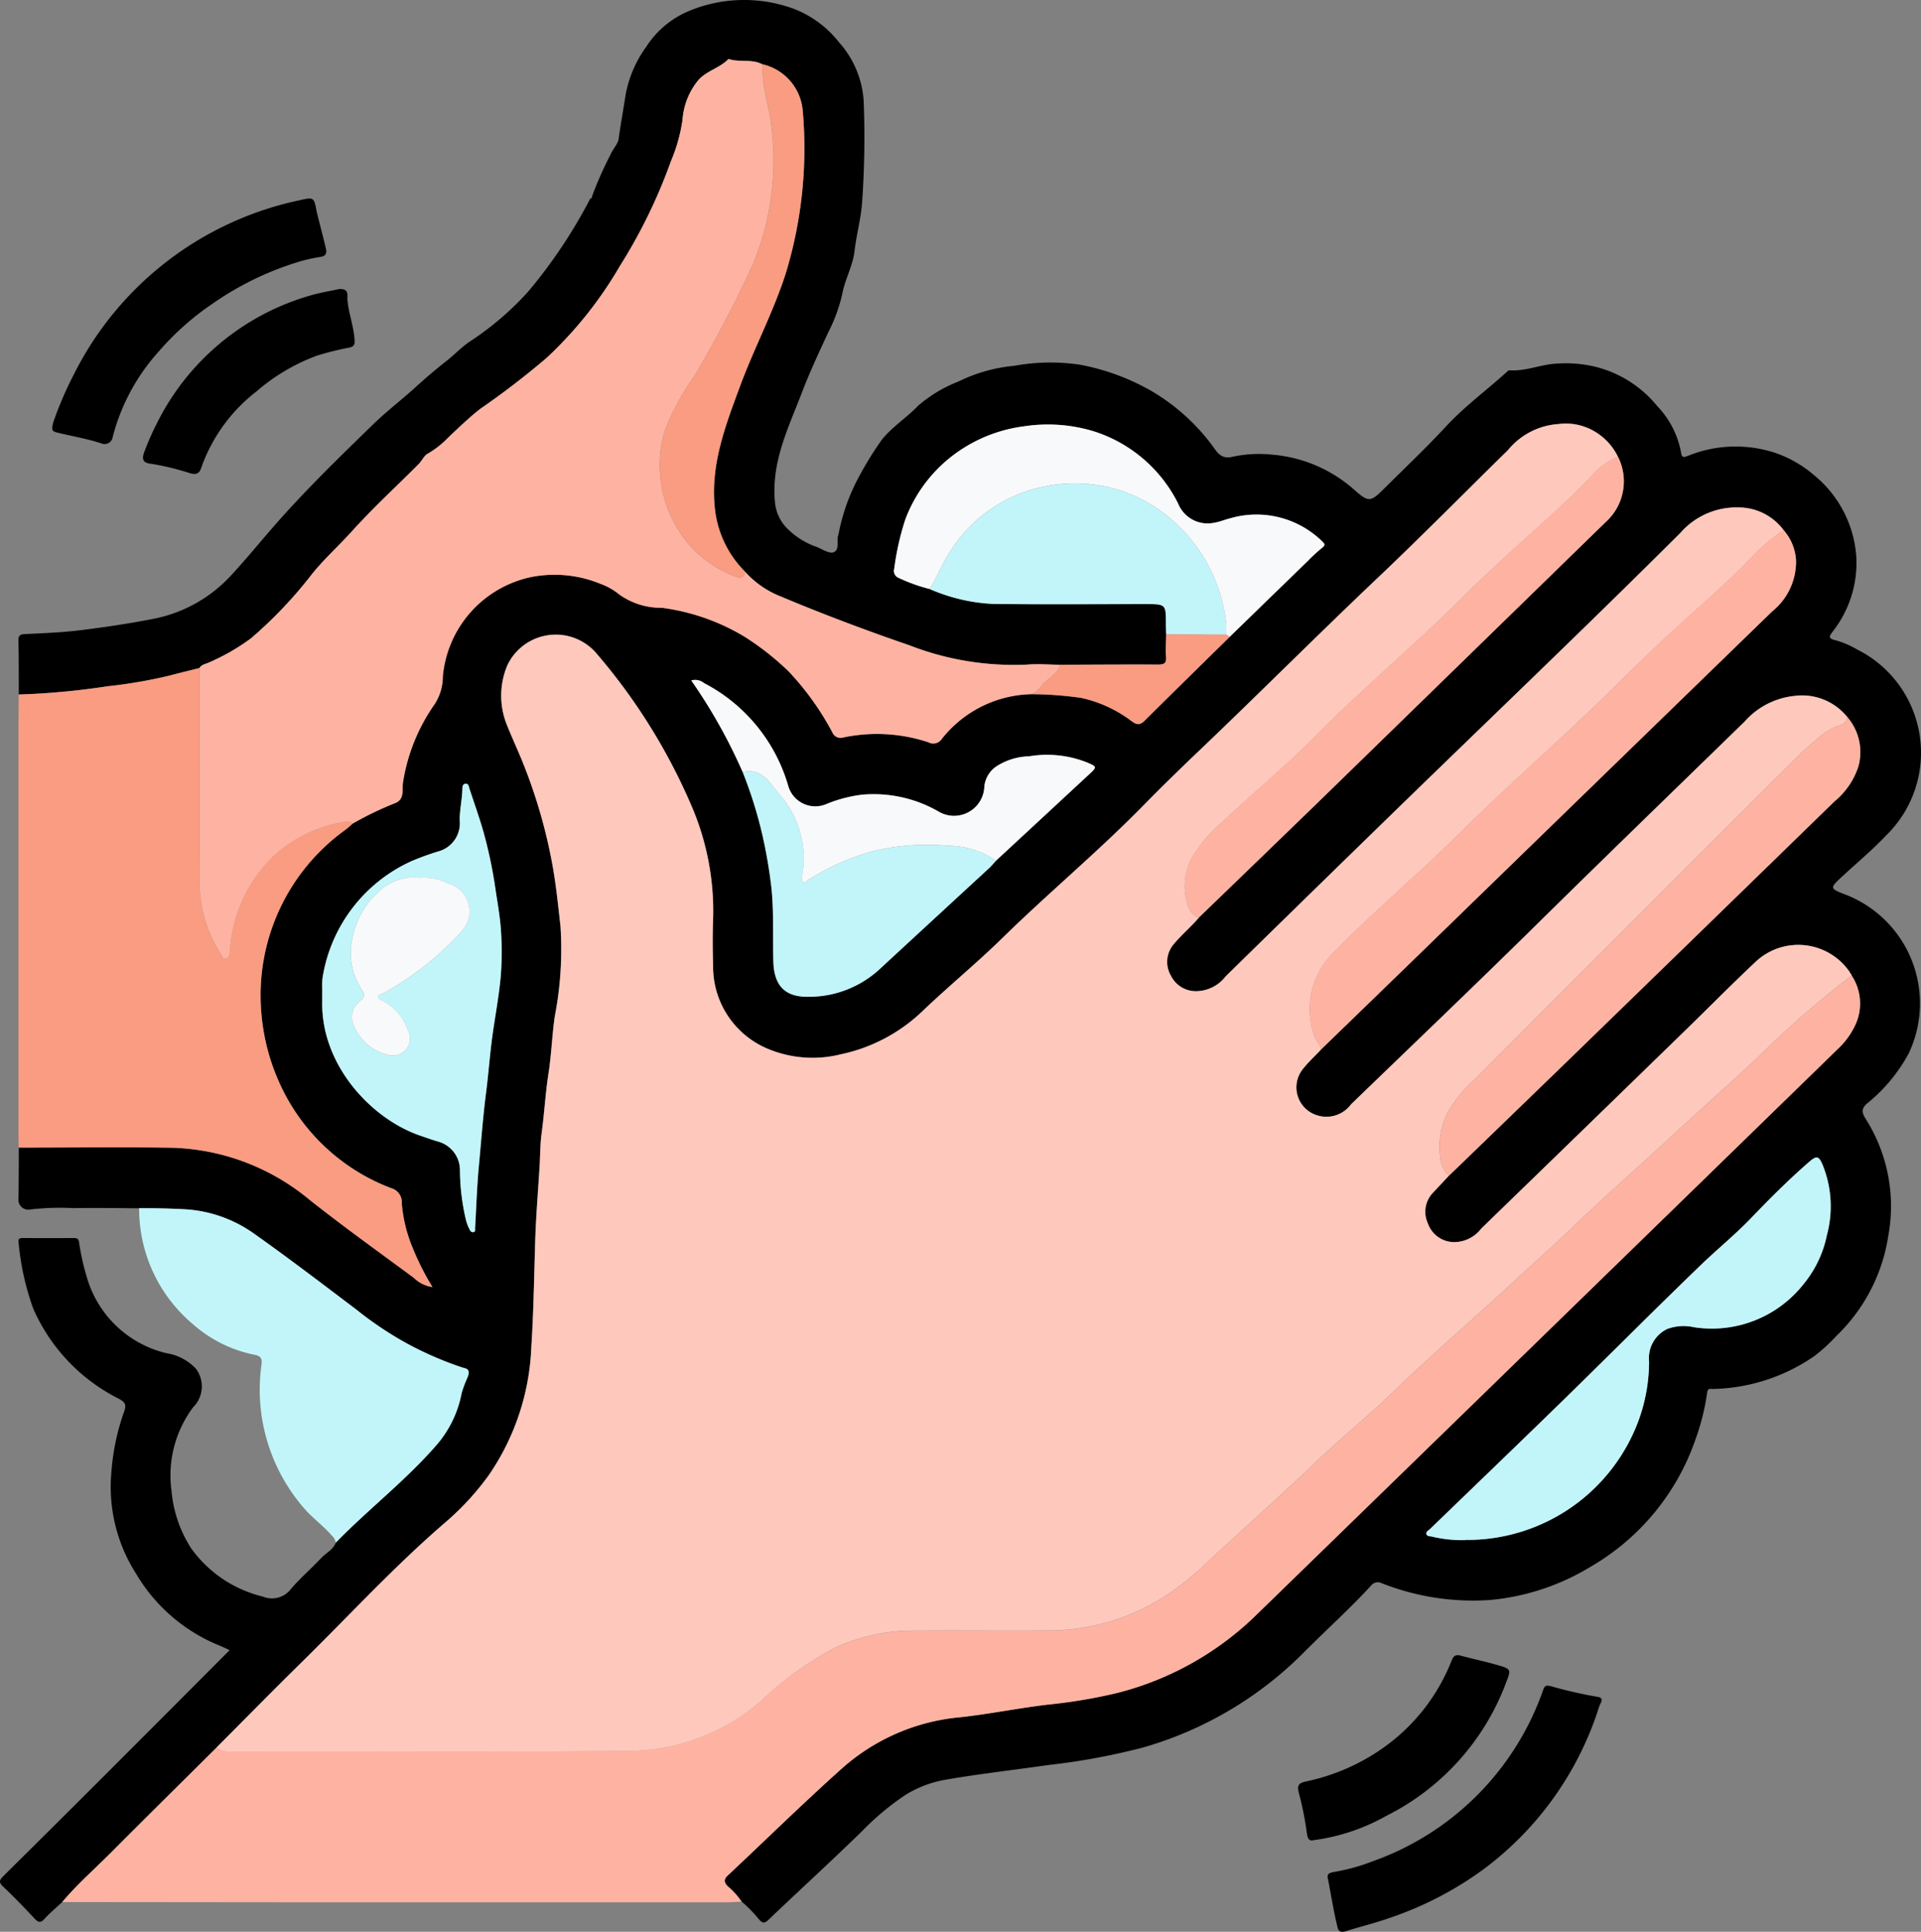 <svg xmlns="http://www.w3.org/2000/svg" xmlns:xlink="http://www.w3.org/1999/xlink" width="103.783" height="104.352" viewBox="0 0 103.783 104.352">
  <rect x="0" y="0" width="103.783" height="104.352" fill="#808080" stroke="none"/>
  <defs>
    <clipPath id="clip-path">
      <rect id="Rectángulo_349840" data-name="Rectángulo 349840" width="103.783" height="104.352" fill="none"/>
    </clipPath>
  </defs>
  <g id="Grupo_1028321" data-name="Grupo 1028321" transform="translate(-4.084 -7.917)">
    <g id="Grupo_1028333" data-name="Grupo 1028333" transform="translate(4.084 7.917)">
      <g id="Grupo_1028332" data-name="Grupo 1028332" clip-path="url(#clip-path)">
        <path id="Trazado_727284" data-name="Trazado 727284" d="M31.9,10.709a27.5,27.5,0,0,1-3.373,5.053,16.207,16.207,0,0,1-3.21,2.731c-.4.28-.773.673-1.164.981-.6.469-1.17.957-1.732,1.467-.738.671-1.537,1.278-2.251,1.972-1.891,1.839-3.786,3.676-5.514,5.674-.718.83-1.416,1.678-2.161,2.483a7.678,7.678,0,0,1-4.237,2.364c-1.3.256-2.614.449-3.929.611-.982.121-1.974.161-2.964.206-.278.013-.377.07-.37.365.023.967.016,1.934.021,2.9a40.209,40.209,0,0,0,4.794-.445,26.662,26.662,0,0,0,3.359-.578c.536-.145,1.077-.273,1.615-.409.114-.2.337-.211.512-.3a11.4,11.4,0,0,0,2.264-1.3,23.4,23.4,0,0,0,3.3-3.475c.656-.82,1.444-1.525,2.147-2.3,1.142-1.267,2.395-2.42,3.6-3.624.185-.186.323-.494.5-.576a4.993,4.993,0,0,0,1.1-.86c.6-.517,1.126-1.131,1.769-1.582a43.886,43.886,0,0,0,3.559-2.734,21.65,21.65,0,0,0,3.959-4.963A28.79,28.79,0,0,0,36.252,8.7a9.028,9.028,0,0,0,.623-2.223,3.8,3.8,0,0,1,.8-2.083c.45-.573,1.2-.7,1.684-1.213.588.2,1.242-.019,1.815.284a2.815,2.815,0,0,1,2.2,2.551,23.164,23.164,0,0,1-.91,8.718c-.669,2.1-1.71,4.046-2.472,6.105-.779,2.105-1.6,4.2-1.378,6.521a5.657,5.657,0,0,0,1.641,3.521A5.075,5.075,0,0,0,42.135,32.2c2.3.967,4.634,1.845,6.994,2.656A15.545,15.545,0,0,0,55.5,35.9c.588-.048,1.185,0,1.778.01,1.764-.006,3.528-.02,5.292-.011.317,0,.454-.06.429-.411-.03-.4,0-.813.008-1.219,0-.186-.013-.372-.014-.558,0-1.082,0-1.082-1.108-1.082-2.762,0-5.524.026-8.285-.011a9.712,9.712,0,0,1-3.365-.8,9.313,9.313,0,0,1-1.69-.607.4.4,0,0,1-.232-.485,14.455,14.455,0,0,1,.6-2.668,7.762,7.762,0,0,1,2.733-3.578,8.044,8.044,0,0,1,3.7-1.455A8.506,8.506,0,0,1,59.1,23.3a7.693,7.693,0,0,1,4.552,3.9,1.718,1.718,0,0,0,1.94,1.04c.29-.043.567-.166.854-.236a5.078,5.078,0,0,1,4.973,1.223c.165.154.2.222,0,.375a8.7,8.7,0,0,0-.748.689q-2.12,2.056-4.236,4.115c-1.534,1.509-3.072,3.015-4.6,4.532-.245.244-.42.227-.688.027A7,7,0,0,0,58.41,37.7a19.752,19.752,0,0,0-2.761-.2,6.343,6.343,0,0,0-4.762,2.408.551.551,0,0,1-.733.187,8.843,8.843,0,0,0-4.579-.262.481.481,0,0,1-.6-.261,15.1,15.1,0,0,0-2.374-3.31A14.834,14.834,0,0,0,40.241,34.4a11.54,11.54,0,0,0-4.482-1.571,3.858,3.858,0,0,1-2.313-.729,3.4,3.4,0,0,0-1-.564,6.519,6.519,0,0,0-3.777-.362,6.045,6.045,0,0,0-4.743,5.356,2.748,2.748,0,0,1-.478,1.556,10.005,10.005,0,0,0-1.675,4.18c-.06.375.114.923-.459,1.127a18.179,18.179,0,0,0-2.234,1.076c-.141.12-.276.248-.424.358a11.006,11.006,0,0,0-4.532,9.9,11.354,11.354,0,0,0,.919,3.639,10.811,10.811,0,0,0,6.095,5.815.782.782,0,0,1,.571.818,7.909,7.909,0,0,0,.6,2.435,14.138,14.138,0,0,0,1.057,2.086,1.772,1.772,0,0,1-1-.494c-1.883-1.391-3.789-2.755-5.624-4.207A12.152,12.152,0,0,0,9.216,62c-2.734-.039-5.468-.007-8.2-.006,0,.917-.005,1.834-.017,2.751a.533.533,0,0,0,.638.59,13.6,13.6,0,0,1,2.317-.073c1.188-.02,2.377,0,3.566.009.826,0,1.65.013,2.477.059a7.142,7.142,0,0,1,3.787,1.357c1.859,1.315,3.668,2.7,5.486,4.073A18.942,18.942,0,0,0,22.039,72.6a18.561,18.561,0,0,0,2.92,1.263c.209.065.468.067.318.5a6.8,6.8,0,0,0-.333.878,5.987,5.987,0,0,1-1.324,2.774c-1.669,1.932-3.7,3.492-5.477,5.311-.144.389-.525.557-.787.836-.535.569-1.134,1.081-1.64,1.673a1.284,1.284,0,0,1-1.517.41,6.7,6.7,0,0,1-3.867-2.6,6.812,6.812,0,0,1-1.064-3.092,6.149,6.149,0,0,1,1.165-4.533,1.591,1.591,0,0,0,.155-2.08,2.775,2.775,0,0,0-1.6-.843A5.889,5.889,0,0,1,4.75,69.184a13,13,0,0,1-.477-2.062c-.032-.207-.1-.246-.282-.245q-1.376.008-2.752,0c-.16,0-.266.024-.237.218A14.3,14.3,0,0,0,1.8,70.7a9.887,9.887,0,0,0,4.6,4.848c.344.188.455.312.3.719a12.534,12.534,0,0,0-.685,3.289A8.7,8.7,0,0,0,7.346,85a9.278,9.278,0,0,0,4.532,3.9c.183.075.361.162.528.238-2.3,2.308-4.585,4.6-6.872,6.885Q2.867,98.687.186,101.339c-.243.239-.252.353,0,.591.59.553,1.148,1.141,1.7,1.727.192.2.313.218.514,0,.3-.325.637-.607.958-.907.806-.965,1.756-1.79,2.64-2.678,1.889-1.9,3.8-3.781,5.7-5.67,1.509-1.514,3-3.042,4.531-4.539,2.607-2.555,5.073-5.253,7.848-7.637a14.5,14.5,0,0,0,2.336-2.545A13.1,13.1,0,0,0,28.7,72.758c.124-1.9.15-3.811.209-5.716.043-1.383.16-2.759.243-4.137.033-.552.028-1.111.1-1.659.15-1.093.208-2.195.378-3.287.156-1,.19-2.027.332-3.033a19.039,19.039,0,0,0,.314-4.9c-.129-1.127-.24-2.254-.447-3.371A28.47,28.47,0,0,0,28.3,41.318c-.293-.739-.634-1.459-.927-2.2a4.213,4.213,0,0,1,.048-3.2,2.892,2.892,0,0,1,4.762-.673,31.883,31.883,0,0,1,5.2,8.337,14.376,14.376,0,0,1,1.145,6.061c-.033.831-.027,1.665,0,2.5a4.8,4.8,0,0,0,2.952,4.508,6.261,6.261,0,0,0,3.943.3,9.085,9.085,0,0,0,4.466-2.38c1.4-1.333,2.9-2.563,4.281-3.915,2.487-2.435,5.169-4.663,7.606-7.151.956-.975,1.934-1.93,2.923-2.872,3.275-3.117,6.465-6.321,9.747-9.432,2.379-2.255,4.679-4.592,7.021-6.885A3.858,3.858,0,0,1,84.211,22.9a3.03,3.03,0,0,1,1.763.305,3.212,3.212,0,0,1,1.433,1.458,2.953,2.953,0,0,1-.656,3.534Q79.03,35.713,71.319,43.235q-3.265,3.177-6.55,6.333c-.079.088-.155.179-.237.263-.377.39-.779.76-1.128,1.174a1.476,1.476,0,0,0-.147,1.7,1.5,1.5,0,0,0,1.39.835,2.033,2.033,0,0,0,1.568-.8q4.465-4.354,8.923-8.716c5.215-5.077,10.485-10.1,15.64-15.236a4.028,4.028,0,0,1,3.164-1.381,3.034,3.034,0,0,1,2.42,1.23,2.691,2.691,0,0,1,.671,1.645,3.447,3.447,0,0,1-1.289,2.744Q86.083,42.4,76.434,51.787,73.9,54.25,71.356,56.708c-.325.344-.676.667-.968,1.037a1.579,1.579,0,0,0,.772,2.5,1.657,1.657,0,0,0,1.838-.6c3.36-3.247,6.741-6.472,10.068-9.752,3.712-3.658,7.457-7.281,11.191-10.917a4.155,4.155,0,0,1,2.7-1.387,3.133,3.133,0,0,1,2.84,1.137,2.9,2.9,0,0,1,.6,2.683A4.1,4.1,0,0,1,99.1,43.3q-7.19,7-14.383,13.987-3.212,3.12-6.437,6.226-.433.461-.865.922a1.486,1.486,0,0,0-.271,1.651A1.507,1.507,0,0,0,78.557,67.1a1.853,1.853,0,0,0,1.475-.738q5.484-5.313,10.957-10.639c1.277-1.242,2.53-2.51,3.826-3.733a3.364,3.364,0,0,1,5.094.489l.079.134a.1.1,0,0,1,.049.084,2.738,2.738,0,0,1,.17,2.726,4.31,4.31,0,0,1-.97,1.291Q83.582,71.95,67.923,87.185a16.564,16.564,0,0,1-7.587,4.267,28.1,28.1,0,0,1-3.687.621c-1.589.184-3.162.508-4.752.684a11.1,11.1,0,0,0-6.334,2.7c-2.128,1.9-4.161,3.9-6.243,5.849-.237.222-.2.379,0,.587a4.024,4.024,0,0,1,.745.826,7.449,7.449,0,0,1,.956.982c.164.181.276.215.487.013,1.683-1.606,3.4-3.173,5.068-4.8a14.418,14.418,0,0,1,2.368-1.972,6.117,6.117,0,0,1,2.19-.813c1.833-.315,3.682-.522,5.522-.787a36.254,36.254,0,0,0,5.117-.949,20.011,20.011,0,0,0,8.67-5.133c1.2-1.209,2.476-2.351,3.632-3.61a.459.459,0,0,1,.568-.129,13.445,13.445,0,0,0,5.809.912,12.6,12.6,0,0,0,5.434-1.772,12.752,12.752,0,0,0,5.742-6.99,12.184,12.184,0,0,0,.6-2.441c.034-.261.179-.2.313-.2A9.985,9.985,0,0,0,98,73.269a8.934,8.934,0,0,0,1.2-1.094,9.455,9.455,0,0,0,2.813-5.4,8.812,8.812,0,0,0-1.235-6.361c-.21-.347-.206-.543.1-.812a8.9,8.9,0,0,0,2.239-2.695,6.3,6.3,0,0,0-3.409-8.58c-.869-.338-.866-.346-.178-.985.794-.736,1.632-1.431,2.373-2.217a6.234,6.234,0,0,0-1.591-10.051,4.741,4.741,0,0,0-1.158-.491c-.429-.1-.305-.237-.142-.466a6,6,0,0,0,1.276-4.028,6.233,6.233,0,0,0-2.326-4.456A6.335,6.335,0,0,0,95.9,24.461a6.849,6.849,0,0,0-4.667.147c-.256.1-.377.156-.422-.21a4.868,4.868,0,0,0-1.27-2.451,6.246,6.246,0,0,0-3.581-2.187,6.89,6.89,0,0,0-1.867-.117c-.832.04-1.6.393-2.425.365-.066,0-.156-.01-.2.027-1.105,1.01-2.321,1.893-3.346,3S76,25.183,74.925,26.25c-.939.934-.94.931-1.908.079a7.623,7.623,0,0,0-4.225-1.764,6.894,6.894,0,0,0-2.271.123c-.537.109-.761-.244-.992-.571a11.081,11.081,0,0,0-3.314-2.991A12.262,12.262,0,0,0,58.336,19.7a10.869,10.869,0,0,0-3.548.062,8.578,8.578,0,0,0-3.013.85,7.456,7.456,0,0,0-2.167,1.3c-.618.647-1.391,1.133-1.95,1.82a17.741,17.741,0,0,0-1.208,1.939A10.7,10.7,0,0,0,45.294,28.9c0,.016-.02.029-.023.045-.057.313.082.779-.241.889-.241.082-.6-.165-.9-.287A4.108,4.108,0,0,1,42.393,28.4a2.308,2.308,0,0,1-.528-1.307c-.2-2.153.742-4.01,1.471-5.919.414-1.086.913-2.141,1.4-3.2A8.861,8.861,0,0,0,45.5,15.9c.145-.805.573-1.538.663-2.315.1-.879.341-1.731.409-2.608a49.4,49.4,0,0,0,.086-5.561A5.234,5.234,0,0,0,45.332,2.29,5.712,5.712,0,0,0,42.946.5,7.767,7.767,0,0,0,37.3.562a5.065,5.065,0,0,0-2.4,1.986A6.3,6.3,0,0,0,33.8,5.118c-.124.806-.272,1.614-.384,2.423-.03.216-.318.536-.443.828a20.067,20.067,0,0,0-.994,2.254c.016.067-.018.089-.079.087M53.813,46.492c-.125.136-.241.281-.376.405q-2.935,2.711-5.873,5.417a5.639,5.639,0,0,1-3.839,1.529c-1.272.031-1.9-.553-1.941-1.892-.041-1.317.029-2.635-.1-3.953a26.732,26.732,0,0,0-.494-2.9,23.363,23.363,0,0,0-1.066-3.4,28.993,28.993,0,0,0-2.773-4.94.751.751,0,0,1,.689.142,9.114,9.114,0,0,1,4.548,5.554,1.522,1.522,0,0,0,2.077.975,7.406,7.406,0,0,1,1.911-.5,7.036,7.036,0,0,1,4.108.895,1.637,1.637,0,0,0,2.5-1.351,1.514,1.514,0,0,1,.586-1.03,3.4,3.4,0,0,1,1.827-.587,5.856,5.856,0,0,1,3.155.34c.519.223.517.236.1.626q-2.518,2.337-5.039,4.671M79.182,83.185A6.959,6.959,0,0,1,77.361,83c-.115-.023-.27-.007-.3-.14s.118-.191.2-.272c2.428-2.348,4.866-4.687,7.284-7.046,2.459-2.4,4.88-4.838,7.354-7.222.9-.863,1.868-1.65,2.729-2.551.994-1.039,2.013-2.051,3.1-3,.425-.369.538-.335.751.178A5.955,5.955,0,0,1,98.7,66.71a6.05,6.05,0,0,1-1.259,2.648,6.307,6.307,0,0,1-5.926,2.332,2.537,2.537,0,0,0-1.454.1,1.75,1.75,0,0,0-.969,1.75,9.328,9.328,0,0,1-.53,3.088,9.866,9.866,0,0,1-9.38,6.555M17.411,53.992c0-.254,0-.441,0-.628a3.536,3.536,0,0,1,.019-.559,8.344,8.344,0,0,1,4.8-6.286A14.741,14.741,0,0,1,23.656,46a1.576,1.576,0,0,0,1.184-1.675c-.01-.561.123-1.1.141-1.66,0-.12,0-.309.167-.329s.184.169.223.288c.258.777.533,1.55.757,2.337a24.814,24.814,0,0,1,.65,3.124c.111.742.248,1.484.291,2.231a16.629,16.629,0,0,1-.02,2.484c-.1,1.088-.311,2.166-.457,3.251-.134.994-.2,2-.331,2.988-.172,1.328-.264,2.662-.392,3.993-.105,1.1-.136,2.211-.2,3.317,0,.076.033.18-.082.209a.176.176,0,0,1-.2-.119,2.238,2.238,0,0,1-.206-.517,11.871,11.871,0,0,1-.33-2.727,1.6,1.6,0,0,0-1.164-1.524c-.338-.1-.669-.217-1-.332-2.639-.908-5.4-3.856-5.273-7.347" transform="translate(0 0)"/>
        <path id="Trazado_727285" data-name="Trazado 727285" d="M29.5,380.492c-1.9,1.889-3.808,3.77-5.7,5.67-.884.889-1.833,1.713-2.64,2.678q6.576.006,13.151.012,11.367,0,22.735,0c.271,0,.542-.022.813-.034a4.025,4.025,0,0,0-.745-.826c-.2-.209-.235-.366,0-.587,2.082-1.949,4.115-3.952,6.244-5.849a11.1,11.1,0,0,1,6.334-2.7c1.59-.176,3.163-.5,4.752-.684a28.13,28.13,0,0,0,3.687-.621,16.564,16.564,0,0,0,7.587-4.267q15.664-15.23,31.314-30.474a4.309,4.309,0,0,0,.971-1.291,2.737,2.737,0,0,0-.17-2.726,54.341,54.341,0,0,0-5.19,4.538c-1.347,1.263-2.733,2.482-4.089,3.734-1.952,1.8-3.949,3.559-5.869,5.395-1.017.973-2.068,1.906-3.1,2.859-2.223,2.051-4.516,4.029-6.692,6.127-1.27,1.225-2.643,2.327-3.916,3.547-2,1.92-4.093,3.751-6.117,5.651a15.652,15.652,0,0,1-1.936,1.555,11.64,11.64,0,0,1-6.558,1.977c-2.5.021-4.994-.015-7.491.012a9.981,9.981,0,0,0-3.927.905A17.636,17.636,0,0,0,58.877,378a11.083,11.083,0,0,1-7.167,2.671c-7.168.065-14.337.021-21.506.026a1.01,1.01,0,0,1-.708-.21" transform="translate(-17.796 -286.093)" fill="#feb3a2"/>
        <path id="Trazado_727286" data-name="Trazado 727286" d="M517.053,257.909c2.734,0,5.469-.033,8.2.006a12.151,12.151,0,0,1,7.522,2.828c1.835,1.453,3.741,2.816,5.624,4.207a1.772,1.772,0,0,0,1,.494,14.141,14.141,0,0,1-1.057-2.086,7.91,7.91,0,0,1-.6-2.435.782.782,0,0,0-.571-.818,10.811,10.811,0,0,1-6.095-5.815,11.355,11.355,0,0,1-.919-3.639,11.006,11.006,0,0,1,4.532-9.9c.149-.11.283-.238.424-.358a.712.712,0,0,0-.432-.082,7.309,7.309,0,0,0-4.125,2.106,7.788,7.788,0,0,0-2.1,4.883c-.018.153,0,.323-.181.382-.212.07-.237-.132-.319-.249a7.191,7.191,0,0,1-1.131-4.286q-.013-5.571-.007-11.142c-.538.136-1.079.264-1.615.409a26.656,26.656,0,0,1-3.359.578,40.2,40.2,0,0,1-4.794.445c0,.543-.013,1.085-.013,1.628q0,11.092,0,22.183c0,.22.009.44.014.661" transform="translate(-516.039 -195.919)" fill="#f99c81"/>
        <path id="Trazado_727287" data-name="Trazado 727287" d="M515.075,437.677c1.778-1.819,3.807-3.379,5.477-5.311a5.985,5.985,0,0,0,1.324-2.775,6.823,6.823,0,0,1,.333-.878c.151-.436-.108-.438-.317-.5a18.557,18.557,0,0,1-2.921-1.263A18.954,18.954,0,0,1,516.2,425.1c-1.817-1.373-3.627-2.758-5.486-4.073a7.142,7.142,0,0,0-3.787-1.357c-.828-.047-1.651-.06-2.477-.059a8.134,8.134,0,0,0,2.884,6.249,7.169,7.169,0,0,0,3.369,1.675c.355.071.391.238.357.529a9.756,9.756,0,0,0,2.251,7.7c.469.565,1.07.977,1.543,1.528a.693.693,0,0,1,.22.387" transform="translate(-496.933 -354.347)" fill="#c2f5f9"/>
        <path id="Trazado_727288" data-name="Trazado 727288" d="M553.935,81.334c-.008.183.052.233.25.283.8.2,1.612.327,2.4.589a.444.444,0,0,0,.618-.348,10.977,10.977,0,0,1,2.472-4.6,14.809,14.809,0,0,1,2.932-2.606,16.542,16.542,0,0,1,4.565-2.231,8.33,8.33,0,0,1,1.234-.284c.312-.042.372-.2.315-.448-.155-.658-.328-1.312-.493-1.968,0-.016-.005-.033-.009-.05-.145-.769-.147-.777-.95-.592a17.719,17.719,0,0,0-12.2,9.469A19.429,19.429,0,0,0,554,81.041a2.592,2.592,0,0,0-.066.293" transform="translate(-551.113 -58.255)"/>
        <path id="Trazado_727289" data-name="Trazado 727289" d="M110.95,595.879c.169.875.307,1.758.521,2.622.085.345.464.164.657.106.739-.222,1.488-.412,2.218-.672a18.667,18.667,0,0,0,5.076-2.659,17.507,17.507,0,0,0,6.1-8.5,2.725,2.725,0,0,1,.158-.425c.124-.23.015-.313-.192-.34a23.242,23.242,0,0,1-2.5-.571c-.223-.054-.326-.05-.411.188a15.1,15.1,0,0,1-9.211,9.269,10.822,10.822,0,0,1-2.081.576c-.285.05-.421.109-.332.41" transform="translate(-39.201 -494.354)"/>
        <path id="Trazado_727290" data-name="Trazado 727290" d="M143.82,584.815a10.868,10.868,0,0,0,3.965-1.321,13.209,13.209,0,0,0,6.444-7.144c.3-.77.314-.78-.478-1.007-.648-.186-1.31-.323-1.96-.5-.281-.078-.392.031-.489.275a10.437,10.437,0,0,1-3.886,4.84,11.186,11.186,0,0,1-3.972,1.681c-.416.09-.5.226-.387.639a17.31,17.31,0,0,1,.433,2.187c.045.339.182.383.33.356" transform="translate(-72.881 -485.408)"/>
        <path id="Trazado_727291" data-name="Trazado 727291" d="M554.686,100.356c-.455.1-.977.183-1.483.324a13.38,13.38,0,0,0-8.407,6.966,14.389,14.389,0,0,0-.633,1.431c-.195.482-.124.687.381.73a14.414,14.414,0,0,1,2.105.517c.285.068.45,0,.548-.274a8.95,8.95,0,0,1,2.981-4.146,10.564,10.564,0,0,1,3.284-1.946,16.03,16.03,0,0,1,1.724-.431c.277-.052.321-.166.308-.4-.039-.74-.322-1.435-.386-2.169-.024-.268.108-.607-.422-.6" transform="translate(-536.336 -84.747)"/>
        <path id="Trazado_727292" data-name="Trazado 727292" d="M24.082,218.726a1.01,1.01,0,0,0,.708.21c7.169,0,14.338.039,21.506-.026a11.083,11.083,0,0,0,7.167-2.671,17.635,17.635,0,0,1,4.07-2.918,9.981,9.981,0,0,1,3.927-.905c2.5-.027,4.994.008,7.491-.012a11.64,11.64,0,0,0,6.558-1.977,15.664,15.664,0,0,0,1.936-1.555c2.024-1.9,4.113-3.731,6.117-5.651,1.273-1.22,2.646-2.322,3.916-3.547,2.176-2.1,4.469-4.076,6.692-6.127,1.033-.953,2.084-1.886,3.1-2.859,1.92-1.836,3.918-3.591,5.869-5.395,1.356-1.253,2.741-2.471,4.089-3.734a54.343,54.343,0,0,1,5.19-4.538.1.1,0,0,0-.049-.084l-.079-.134a3.364,3.364,0,0,0-5.094-.489c-1.3,1.223-2.549,2.491-3.826,3.733q-5.475,5.323-10.957,10.639a1.853,1.853,0,0,1-1.475.738,1.507,1.507,0,0,1-1.417-1.012,1.486,1.486,0,0,1,.271-1.651q.431-.462.865-.922a1.6,1.6,0,0,1-.478-1.074,4.047,4.047,0,0,1,.522-2.536,7.9,7.9,0,0,1,1.411-1.653q8.526-8.546,17.072-17.073a16.945,16.945,0,0,1,1.311-1.2,3.5,3.5,0,0,1,1.282-.8.469.469,0,0,0,.4-.445,3.132,3.132,0,0,0-2.84-1.137,4.156,4.156,0,0,0-2.7,1.387c-3.734,3.636-7.48,7.259-11.191,10.917-3.328,3.28-6.708,6.506-10.068,9.752a1.657,1.657,0,0,1-1.838.6,1.579,1.579,0,0,1-.772-2.5c.292-.37.644-.693.968-1.037.041-.274-.208-.412-.293-.626a4.246,4.246,0,0,1,.952-4.593c2.123-2.194,4.482-4.143,6.643-6.29,2.9-2.882,6.006-5.543,8.9-8.432.635-.635,1.288-1.252,1.939-1.871,1.731-1.648,3.584-3.164,5.23-4.9a9.307,9.307,0,0,1,1.638-1.357,3.034,3.034,0,0,0-2.42-1.23,4.027,4.027,0,0,0-3.164,1.381c-5.156,5.138-10.425,10.159-15.64,15.236Q83.05,172.7,78.6,177.07a2.033,2.033,0,0,1-1.568.8,1.5,1.5,0,0,1-1.39-.835,1.476,1.476,0,0,1,.147-1.7c.349-.414.751-.783,1.128-1.174.082-.085.158-.175.237-.263a.964.964,0,0,1-.519-.46,3.253,3.253,0,0,1,.121-2.744,7.579,7.579,0,0,1,1.7-2c1.633-1.548,3.387-2.974,4.965-4.575,2.62-2.659,5.506-5.031,8.13-7.682.464-.469.958-.911,1.435-1.365,1.791-1.706,3.715-3.27,5.416-5.073a3.71,3.71,0,0,1,1.388-1,3.213,3.213,0,0,0-1.433-1.458,3.03,3.03,0,0,0-1.763-.305,3.858,3.858,0,0,0-2.748,1.412c-2.342,2.293-4.643,4.631-7.021,6.885-3.282,3.11-6.473,6.314-9.747,9.432-.989.942-1.967,1.9-2.923,2.872-2.437,2.488-5.119,4.715-7.606,7.151-1.381,1.352-2.881,2.582-4.281,3.915a9.084,9.084,0,0,1-4.466,2.38,6.261,6.261,0,0,1-3.943-.3,4.8,4.8,0,0,1-2.952-4.508c-.026-.831-.032-1.665,0-2.5a14.379,14.379,0,0,0-1.145-6.061,31.879,31.879,0,0,0-5.2-8.337,2.892,2.892,0,0,0-4.762.673,4.213,4.213,0,0,0-.048,3.2c.294.739.634,1.459.927,2.2a28.468,28.468,0,0,1,1.541,5.341c.206,1.117.317,2.243.447,3.371a19.045,19.045,0,0,1-.314,4.9c-.143,1.007-.176,2.029-.332,3.033-.17,1.092-.228,2.194-.378,3.287-.075.548-.07,1.107-.1,1.659-.083,1.378-.2,2.754-.243,4.137-.059,1.906-.085,3.816-.209,5.717A13.1,13.1,0,0,1,38.8,204a14.511,14.511,0,0,1-2.336,2.545c-2.775,2.384-5.242,5.082-7.848,7.637-1.526,1.5-3.021,3.025-4.531,4.539" transform="translate(-12.382 -124.327)" fill="#ffc8bd"/>
        <path id="Trazado_727293" data-name="Trazado 727293" d="M299.021,53.371q0,5.571.007,11.142a7.192,7.192,0,0,0,1.131,4.286c.082.117.107.319.319.249.18-.059.163-.229.181-.382a7.788,7.788,0,0,1,2.1-4.883,7.309,7.309,0,0,1,4.126-2.106.711.711,0,0,1,.432.082,18.176,18.176,0,0,1,2.234-1.076c.573-.2.4-.752.458-1.127a10.011,10.011,0,0,1,1.675-4.18,2.747,2.747,0,0,0,.478-1.556,6.046,6.046,0,0,1,4.743-5.357,6.52,6.52,0,0,1,3.777.362,3.4,3.4,0,0,1,1,.564,3.858,3.858,0,0,0,2.313.729,11.54,11.54,0,0,1,4.483,1.571,14.817,14.817,0,0,1,2.361,1.858,15.1,15.1,0,0,1,2.374,3.31.481.481,0,0,0,.6.261,8.841,8.841,0,0,1,4.579.262.551.551,0,0,0,.733-.187,6.343,6.343,0,0,1,4.762-2.408c.324-.045.494-.314.675-.523.311-.36.812-.553.949-1.065-.593-.006-1.189-.058-1.778-.01a15.548,15.548,0,0,1-6.367-1.043c-2.36-.811-4.694-1.689-6.994-2.656a5.074,5.074,0,0,1-1.881-1.318c-.046.337-.26.375-.519.262a6.375,6.375,0,0,1-2.313-1.509,6.608,6.608,0,0,1-1.51-6.375,13.217,13.217,0,0,1,1.587-2.923,65.272,65.272,0,0,0,3.179-6.071,14.625,14.625,0,0,0,.842-8.4,11.062,11.062,0,0,1-.348-2.4c-.572-.3-1.227-.079-1.814-.284-.481.513-1.234.639-1.684,1.213a3.8,3.8,0,0,0-.8,2.082,9.023,9.023,0,0,1-.623,2.223,28.788,28.788,0,0,1-2.762,5.67,21.654,21.654,0,0,1-3.959,4.963,43.878,43.878,0,0,1-3.559,2.734,23.685,23.685,0,0,0-1.769,1.582,5,5,0,0,1-1.1.86c-.175.083-.312.39-.5.576-1.2,1.2-2.454,2.358-3.6,3.624-.7.779-1.49,1.484-2.147,2.3a23.39,23.39,0,0,1-3.3,3.475,11.392,11.392,0,0,1-2.264,1.3c-.176.088-.4.1-.512.3" transform="translate(-288.239 -17.285)" fill="#feb3a2"/>
        <path id="Trazado_727294" data-name="Trazado 727294" d="M68.967,184.13a9.307,9.307,0,0,0-1.638,1.357c-1.646,1.736-3.5,3.253-5.23,4.9-.65.619-1.3,1.237-1.939,1.872-2.891,2.889-6,5.55-8.9,8.432-2.161,2.147-4.52,4.1-6.643,6.29a4.246,4.246,0,0,0-.952,4.593c.085.213.334.351.293.625q2.539-2.46,5.078-4.921,9.655-9.38,19.311-18.759a3.447,3.447,0,0,0,1.289-2.744,2.691,2.691,0,0,0-.671-1.645" transform="translate(27.394 -155.491)" fill="#feb3a2"/>
        <path id="Trazado_727295" data-name="Trazado 727295" d="M33.52,422.639a9.866,9.866,0,0,0,9.38-6.555A9.329,9.329,0,0,0,43.43,413a1.75,1.75,0,0,1,.969-1.75,2.535,2.535,0,0,1,1.454-.1,6.307,6.307,0,0,0,5.926-2.332,6.05,6.05,0,0,0,1.259-2.648,5.955,5.955,0,0,0-.221-3.762c-.214-.513-.327-.547-.751-.178-1.086.944-2.1,1.956-3.1,3-.862.9-1.833,1.688-2.729,2.551-2.474,2.384-4.9,4.822-7.354,7.222-2.418,2.359-4.856,4.7-7.284,7.046-.083.08-.231.143-.2.272s.185.116.3.14a6.965,6.965,0,0,0,1.821.189" transform="translate(45.662 -339.454)" fill="#c2f5f9"/>
        <path id="Trazado_727296" data-name="Trazado 727296" d="M492.982,283.834c-.129,3.491,2.634,6.439,5.273,7.347.332.114.664.234,1,.331a1.6,1.6,0,0,1,1.164,1.524,11.866,11.866,0,0,0,.33,2.727,2.238,2.238,0,0,0,.205.517.177.177,0,0,0,.2.119c.115-.029.078-.133.082-.209.066-1.106.1-2.215.2-3.317.127-1.331.22-2.664.392-3.992.128-.992.2-2,.331-2.988.146-1.085.356-2.162.458-3.251a16.645,16.645,0,0,0,.02-2.484c-.043-.747-.18-1.489-.291-2.231a24.838,24.838,0,0,0-.65-3.123c-.224-.787-.5-1.56-.757-2.338-.039-.119-.046-.309-.223-.288s-.164.209-.167.329c-.018.556-.151,1.1-.141,1.66a1.576,1.576,0,0,1-1.184,1.675,14.8,14.8,0,0,0-1.425.52,8.345,8.345,0,0,0-4.8,6.286,3.546,3.546,0,0,0-.019.559c0,.187,0,.373,0,.628m5.259-6.574a2.926,2.926,0,0,1,1.549.306,1.566,1.566,0,0,1,.724,2.585,16.427,16.427,0,0,1-4.288,3.379c-.083.044-.226.02-.235.154s.105.151.2.192a2.772,2.772,0,0,1,1.41,1.6.929.929,0,0,1-1.025,1.362,2.635,2.635,0,0,1-1.929-1.695,1.048,1.048,0,0,1,.342-1.188c.182-.135.348-.333.181-.565a3.605,3.605,0,0,1-.571-2.8,4.533,4.533,0,0,1,1.35-2.5,2.753,2.753,0,0,1,2.293-.829" transform="translate(-475.571 -229.842)" fill="#c2f5f9"/>
        <path id="Trazado_727297" data-name="Trazado 727297" d="M43.111,249.023a.469.469,0,0,1-.4.445,3.5,3.5,0,0,0-1.282.8,16.969,16.969,0,0,0-1.311,1.2Q31.577,260,23.047,268.541a7.9,7.9,0,0,0-1.411,1.653,4.046,4.046,0,0,0-.522,2.536,1.6,1.6,0,0,0,.478,1.074q3.219-3.113,6.437-6.227,7.2-6.989,14.383-13.987a4.1,4.1,0,0,0,1.3-1.885,2.9,2.9,0,0,0-.6-2.683" transform="translate(56.686 -210.29)" fill="#feb3a2"/>
        <path id="Trazado_727298" data-name="Trazado 727298" d="M126.465,158.584a3.711,3.711,0,0,0-1.388,1c-1.7,1.8-3.625,3.367-5.416,5.073-.478.455-.971.9-1.435,1.365-2.624,2.651-5.51,5.022-8.13,7.681-1.577,1.6-3.332,3.027-4.965,4.575a7.58,7.58,0,0,0-1.7,2,3.253,3.253,0,0,0-.121,2.744.965.965,0,0,0,.519.46q3.276-3.166,6.55-6.332,7.72-7.513,15.432-15.035a2.953,2.953,0,0,0,.656-3.534" transform="translate(-39.059 -133.918)" fill="#feb3a2"/>
        <path id="Trazado_727299" data-name="Trazado 727299" d="M241.264,173.6a9.712,9.712,0,0,0,3.365.8c2.761.037,5.523.011,8.285.011,1.107,0,1.106,0,1.108,1.082,0,.186.009.372.013.558l3.241.011a4.127,4.127,0,0,0,0-.66,8.666,8.666,0,0,0-3.139-5.719,7.953,7.953,0,0,0-6.573-1.641,7.809,7.809,0,0,0-5.163,3.477c-.447.662-.728,1.4-1.136,2.08" transform="translate(-191.034 -141.778)" fill="#c2f5f9"/>
        <path id="Trazado_727300" data-name="Trazado 727300" d="M209.147,156.347c.408-.677.689-1.419,1.136-2.08a7.809,7.809,0,0,1,5.163-3.477,7.953,7.953,0,0,1,6.573,1.641,8.666,8.666,0,0,1,3.139,5.719,4.132,4.132,0,0,1,0,.66l.188.126q2.118-2.058,4.236-4.115a8.649,8.649,0,0,1,.748-.688c.2-.153.166-.221,0-.375a5.078,5.078,0,0,0-4.973-1.223c-.287.071-.564.193-.854.236a1.718,1.718,0,0,1-1.94-1.04,7.692,7.692,0,0,0-4.552-3.9,8.5,8.5,0,0,0-3.751-.274,8.045,8.045,0,0,0-3.7,1.455,7.761,7.761,0,0,0-2.733,3.578,14.427,14.427,0,0,0-.6,2.668.4.4,0,0,0,.231.485,9.33,9.33,0,0,0,1.69.607" transform="translate(-158.917 -124.53)" fill="#f8f9fb"/>
        <path id="Trazado_727301" data-name="Trazado 727301" d="M321.272,267.881a23.365,23.365,0,0,1,1.066,3.4,26.658,26.658,0,0,1,.494,2.9c.131,1.318.062,2.636.1,3.953.042,1.338.668,1.923,1.941,1.892a5.64,5.64,0,0,0,3.839-1.529q2.932-2.713,5.872-5.417c.135-.125.251-.27.376-.405a4.594,4.594,0,0,0-2.564-.807,12.443,12.443,0,0,0-4.074.291,12.774,12.774,0,0,0-3.507,1.558c-.093.056-.182.207-.3.1-.056-.05-.056-.192-.042-.286a5.193,5.193,0,0,0-1.2-4.423c-.532-.607-.937-1.468-2-1.226" transform="translate(-281.151 -226.18)" fill="#c2f5f9"/>
        <path id="Trazado_727302" data-name="Trazado 727302" d="M393.442,22.293a11.06,11.06,0,0,0,.348,2.4,14.624,14.624,0,0,1-.842,8.4,65.28,65.28,0,0,1-3.179,6.071,13.213,13.213,0,0,0-1.587,2.923,6.608,6.608,0,0,0,1.51,6.375A6.374,6.374,0,0,0,392,49.971c.259.113.472.076.519-.262a5.656,5.656,0,0,1-1.641-3.521c-.218-2.324.6-4.415,1.378-6.52.762-2.059,1.8-4,2.472-6.105a23.165,23.165,0,0,0,.91-8.718,2.815,2.815,0,0,0-2.2-2.551" transform="translate(-352.269 -18.826)" fill="#f99c81"/>
        <path id="Trazado_727303" data-name="Trazado 727303" d="M289.692,241.081c1.064-.242,1.469.619,2,1.226a5.194,5.194,0,0,1,1.2,4.423c-.015.094-.014.237.042.286.119.105.208-.046.3-.1a12.775,12.775,0,0,1,3.507-1.558,12.442,12.442,0,0,1,4.074-.291,4.594,4.594,0,0,1,2.564.807q2.52-2.335,5.039-4.671c.42-.389.422-.4-.1-.626a5.855,5.855,0,0,0-3.155-.34,3.4,3.4,0,0,0-1.827.587,1.515,1.515,0,0,0-.586,1.03,1.637,1.637,0,0,1-2.5,1.351,7.035,7.035,0,0,0-4.108-.895,7.406,7.406,0,0,0-1.911.5,1.522,1.522,0,0,1-2.077-.975,9.113,9.113,0,0,0-4.548-5.554.751.751,0,0,0-.689-.142,29.007,29.007,0,0,1,2.773,4.94" transform="translate(-249.571 -199.381)" fill="#f8f9fb"/>
        <path id="Trazado_727304" data-name="Trazado 727304" d="M250.927,220.461l-.188-.126-3.241-.011c-.005.407-.037.815-.008,1.219.026.351-.111.412-.429.411-1.764-.008-3.528.005-5.292.011-.136.512-.638.706-.949,1.066-.181.209-.352.478-.675.523a19.75,19.75,0,0,1,2.761.2,6.992,6.992,0,0,1,2.735,1.263c.269.2.443.217.688-.027,1.526-1.517,3.064-3.023,4.6-4.532" transform="translate(-184.496 -186.056)" fill="#f99c81"/>
        <path id="Trazado_727305" data-name="Trazado 727305" d="M24.4,337.385l.079.134-.079-.134" transform="translate(75.512 -284.909)" fill="#feb3a2"/>
        <path id="Trazado_727306" data-name="Trazado 727306" d="M507.75,304.745a2.753,2.753,0,0,0-2.293.829,4.534,4.534,0,0,0-1.35,2.5,3.6,3.6,0,0,0,.571,2.8c.167.232,0,.43-.181.565a1.048,1.048,0,0,0-.342,1.188,2.635,2.635,0,0,0,1.929,1.695.929.929,0,0,0,1.025-1.362,2.772,2.772,0,0,0-1.41-1.6c-.094-.041-.208-.068-.2-.192s.152-.11.235-.154a16.428,16.428,0,0,0,4.288-3.379,1.566,1.566,0,0,0-.724-2.585,2.926,2.926,0,0,0-1.549-.306" transform="translate(-485.08 -257.327)" fill="#f8f9fb"/>
      </g>
    </g>
  </g>
</svg>
